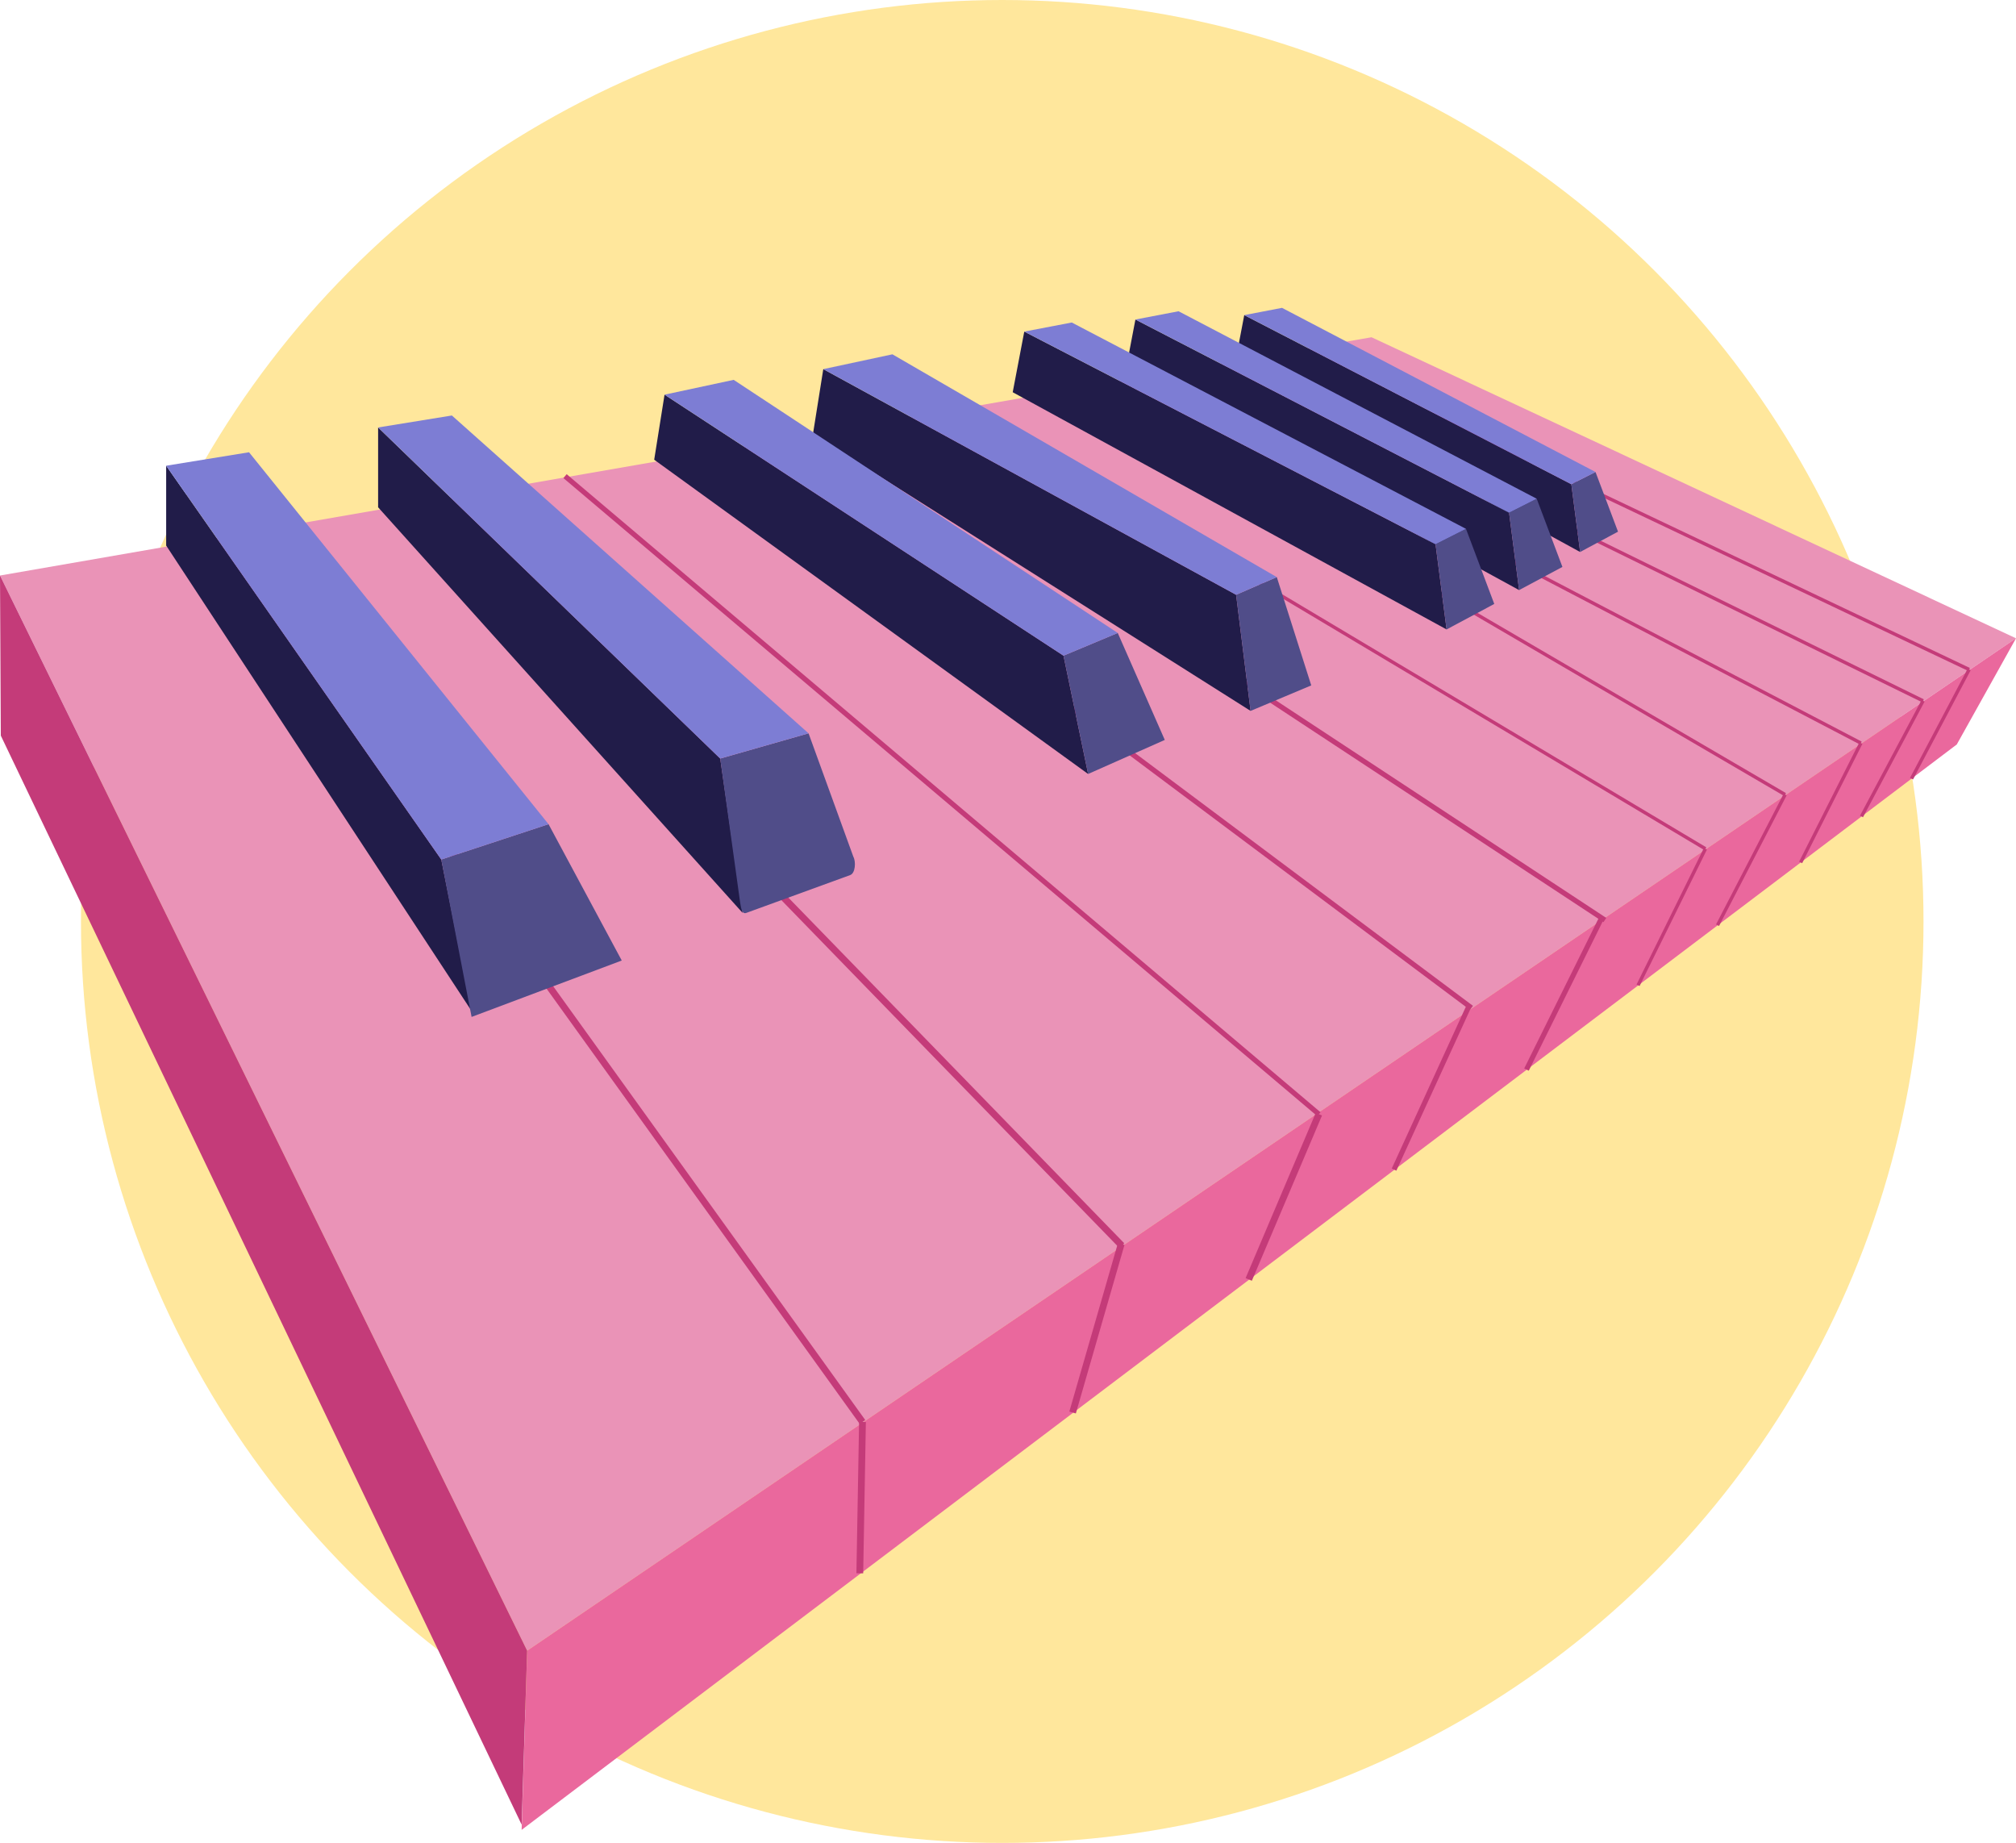 <?xml version="1.0" encoding="UTF-8"?><svg id="a" xmlns="http://www.w3.org/2000/svg" viewBox="0 0 594.6 543.44"><circle cx="295.6" cy="271.72" r="271.72" style="fill:#ffe79c; stroke-width:0px;"/><polygon points="404.52 99.45 594.6 188.22 155.48 486.75 0 169.71 404.52 99.45" style="fill:#ea93b7; stroke-width:0px;"/><polygon points="594.6 188.22 155.48 486.75 153.85 539.59 577.13 219.53 594.6 188.22" style="fill:#ea689d; stroke-width:0px;"/><g id="b"><polygon points="153.85 538.04 .24 216.92 0 169.71 155.48 486.75 153.85 538.04" style="fill:#c43b79; stroke-width:0px;"/><line x1="66.25" y1="157.86" x2="254.38" y2="419.31" style="fill:none; stroke:#c43b79; stroke-miterlimit:10; stroke-width:2px;"/><line x1="118.47" y1="148.78" x2="330.87" y2="367.31" style="fill:none; stroke:#c43b79; stroke-miterlimit:10; stroke-width:2px;"/><line x1="166.65" y1="140.4" x2="388.99" y2="328.55" style="fill:none; stroke:#c43b79; stroke-miterlimit:10; stroke-width:1.5px;"/><line x1="213.43" y1="132.26" x2="433.99" y2="297.2" style="fill:none; stroke:#c43b79; stroke-miterlimit:10; stroke-width:1.5px;"/><line x1="251.96" y1="125.56" x2="473.34" y2="271.3" style="fill:none; stroke:#c43b79; stroke-miterlimit:10; stroke-width:1.5px;"/><line x1="284.46" y1="119.91" x2="503" y2="250.29" style="fill:none; stroke:#c43b79; stroke-miterlimit:10;"/><line x1="320.07" y1="113.72" x2="526.51" y2="234.31" style="fill:none; stroke:#c43b79; stroke-miterlimit:10;"/><line x1="340.36" y1="110.19" x2="548.85" y2="219.12" style="fill:none; stroke:#c43b79; stroke-miterlimit:10;"/><line x1="362.65" y1="106.31" x2="567.19" y2="206.66" style="fill:none; stroke:#c43b79; stroke-miterlimit:10;"/><line x1="381.93" y1="102.96" x2="580.78" y2="197.42" style="fill:none; stroke:#c43b79; stroke-miterlimit:10;"/><line x1="254.38" y1="419.31" x2="253.59" y2="463.93" style="fill:none; stroke:#c43b79; stroke-miterlimit:10; stroke-width:2px;"/><line x1="330.69" y1="366.83" x2="316.35" y2="416.52" style="fill:none; stroke:#c43b79; stroke-miterlimit:10; stroke-width:2px;"/><line x1="388.99" y1="328.55" x2="368.3" y2="377.28" style="fill:none; stroke:#c43b79; stroke-miterlimit:10; stroke-width:2px;"/><line x1="433.26" y1="296.66" x2="411.16" y2="344.9" style="fill:none; stroke:#c43b79; stroke-miterlimit:10; stroke-width:1.5px;"/><line x1="472.55" y1="270.34" x2="450.22" y2="315.4" style="fill:none; stroke:#c43b79; stroke-miterlimit:10; stroke-width:1.5px;"/><line x1="503" y1="250.29" x2="483.13" y2="290.54" style="fill:none; stroke:#c43b79; stroke-miterlimit:10;"/><line x1="526.51" y1="234.31" x2="506.57" y2="272.83" style="fill:none; stroke:#c43b79; stroke-miterlimit:10;"/><line x1="548.85" y1="219.12" x2="531.08" y2="254.32" style="fill:none; stroke:#c43b79; stroke-miterlimit:10;"/><line x1="567.19" y1="206.66" x2="549.03" y2="240.76" style="fill:none; stroke:#c43b79; stroke-miterlimit:10;"/><line x1="580.78" y1="197.42" x2="563.79" y2="229.61" style="fill:none; stroke:#c43b79; stroke-miterlimit:10;"/></g><g id="c"><polygon points="139.09 298.13 49.01 160.87 49.01 137.33 130.15 253.46 139.09 298.13" style="fill:#211c49; stroke-width:0px;"/><polygon points="183.38 283.24 139.09 299.87 130.15 253.46 161.79 243.04 183.38 283.24" style="fill:#504d89; stroke-width:0px;"/><polygon points="161.79 243.04 130.15 253.46 49.01 137.33 73.45 133.36 161.79 243.04" style="fill:#7d7dd4; stroke-width:0px;"/></g><g id="d"><polygon points="466.04 162.77 364.27 107.14 366.98 92.92 463.45 142.79 466.04 162.77" style="fill:#211c49; stroke-width:0px;"/><polygon points="477.22 156.78 466.04 162.77 463.45 142.79 470.58 139.18 477.22 156.78" style="fill:#504d89; stroke-width:0px;"/><polygon points="470.58 139.18 463.45 142.79 366.98 92.92 378.12 90.78 470.58 139.18" style="fill:#7d7dd4; stroke-width:0px;"/></g><g id="e"><polygon points="448.05 174.01 331.78 110.46 334.88 94.22 445.09 151.19 448.05 174.01" style="fill:#211c49; stroke-width:0px;"/><polygon points="460.82 167.17 448.05 174.01 445.09 151.19 453.24 147.07 460.82 167.17" style="fill:#504d89; stroke-width:0px;"/><polygon points="453.24 147.07 445.09 151.19 334.88 94.22 347.6 91.78 453.24 147.07" style="fill:#7d7dd4; stroke-width:0px;"/></g><g id="f"><polygon points="426.66 185.61 298.69 115.66 302.1 97.78 423.4 160.49 426.66 185.61" style="fill:#211c49; stroke-width:0px;"/><polygon points="440.72 178.09 426.66 185.61 423.4 160.49 432.38 155.95 440.72 178.09" style="fill:#504d89; stroke-width:0px;"/><polygon points="432.38 155.95 423.4 160.49 302.1 97.78 316.11 95.1 432.38 155.95" style="fill:#7d7dd4; stroke-width:0px;"/></g><g id="g"><polygon points="368.85 209.63 239.77 128.02 242.82 108.85 364.58 175.39 368.85 209.63" style="fill:#211c49; stroke-width:0px;"/><polygon points="386.74 202.11 368.85 209.63 364.58 175.39 376.58 170.18 386.74 202.11" style="fill:#504d89; stroke-width:0px;"/><polygon points="376.58 170.18 364.58 175.39 242.82 108.85 263.21 104.48 376.58 170.18" style="fill:#7d7dd4; stroke-width:0px;"/></g><g id="h"><polygon points="320.93 228.23 192.95 135.56 196 116.38 313.67 193.35 320.93 228.23" style="fill:#211c49; stroke-width:0px;"/><polygon points="343.54 218.19 320.93 228.23 313.67 193.35 329.67 186.65 343.54 218.19" style="fill:#504d89; stroke-width:0px;"/><polygon points="329.67 186.65 313.67 193.35 196 116.38 216.39 112.01 329.67 186.65" style="fill:#7d7dd4; stroke-width:0px;"/></g><g id="i"><polygon points="219.02 269.19 111.52 149.59 111.52 126.05 212.42 223.68 219.02 269.19" style="fill:#211c49; stroke-width:0px;"/><path d="M250.76,258.04l-30.62,11.15c-1.44.54-1.57-1.66-1.86-3.16l-5.86-42.34,26.06-7.44,13.21,36.39c.78,1.44.62,4.82-.93,5.4Z" style="fill:#504d89; stroke-width:0px;"/><polygon points="238.47 216.24 212.42 223.68 111.52 126.05 133.28 122.52 238.47 216.24" style="fill:#7d7dd4; stroke-width:0px;"/></g></svg>